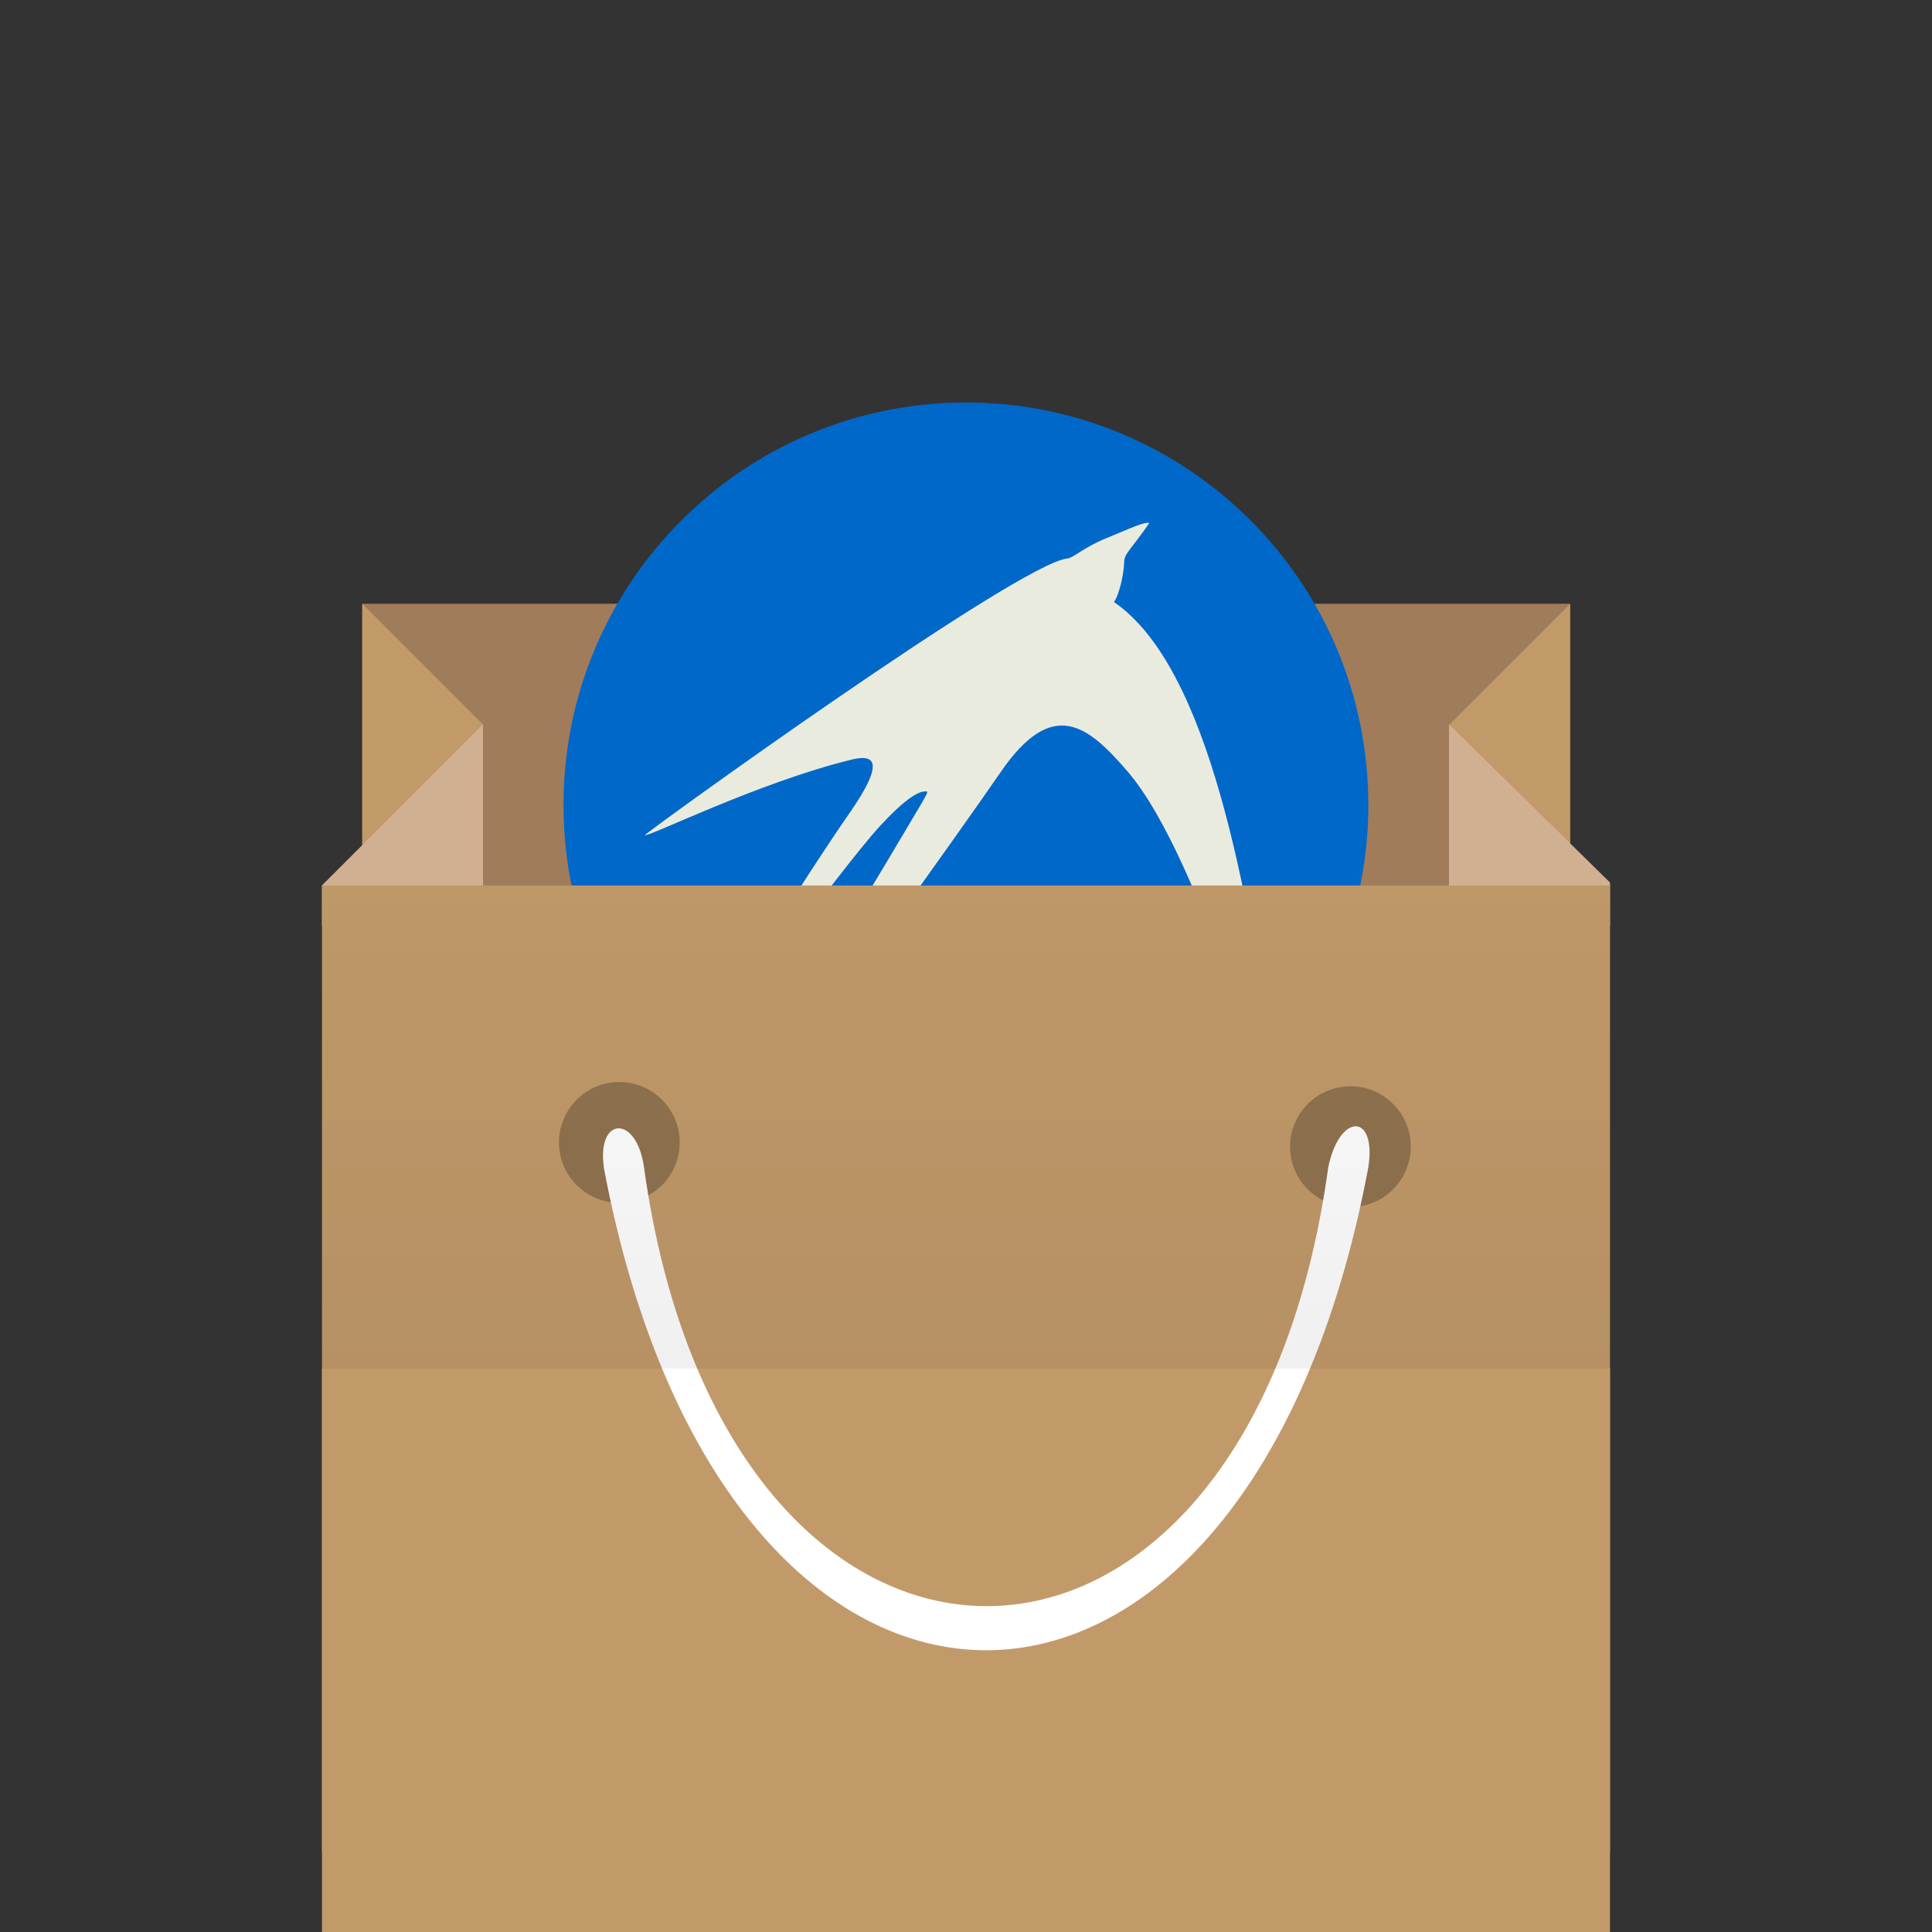 <!-- color: #eaebe1 -->
<svg xmlns="http://www.w3.org/2000/svg" xmlns:xlink="http://www.w3.org/1999/xlink" width="48px" height="48px" viewBox="0 0 48 48" version="1.1">
<rect x="0" y="0" width="48" height="48" fill="#333333" stroke="none"/>
<defs>
<linearGradient id="linear0" gradientUnits="userSpaceOnUse" x1="0" y1="34" x2="0" y2="19" gradientTransform="matrix(1,0,0,1.091,0,-3.091)">
<stop offset="0" style="stop-color:rgb(0%,0%,0%);stop-opacity:0.059;"/>
<stop offset="1" style="stop-color:rgb(0%,0%,0%);stop-opacity:0;"/>
</linearGradient>
</defs>
<g id="surface1">
<path style=" stroke:none;fill-rule:nonzero;fill:rgb(63.137%,48.627%,35.686%);fill-opacity:1;" d="M 9 15 L 39 15 L 39 24.996 L 9 24.996 M 9 15 "/>
<path style=" stroke:none;fill-rule:nonzero;fill:rgb(76.078%,60.392%,41.569%);fill-opacity:1;" d="M 9 15 L 12 18 L 11.336 21 L 9 22 M 9 15 "/>
<path style=" stroke:none;fill-rule:nonzero;fill:rgb(81.961%,69.02%,57.255%);fill-opacity:1;" d="M 8 23 L 12 23 L 12 22.285 C 12 21.094 12 15.793 12 17.996 L 8 21.996 M 8 22.996 "/>
<path style=" stroke:none;fill-rule:nonzero;fill:rgb(76.078%,60.392%,41.569%);fill-opacity:1;" d="M 39.012 15 L 36.012 18 L 36.676 21 L 39.012 22 M 39.012 15 "/>
<path style=" stroke:none;fill-rule:nonzero;fill:rgb(81.961%,69.02%,57.255%);fill-opacity:1;" d="M 40 23 L 36 23 L 36 22.285 C 36 21.094 36 15.793 36 17.996 L 40 21.926 M 40 23 "/>
<path style=" stroke:none;fill-rule:nonzero;fill:rgb(76.078%,60.392%,41.569%);fill-opacity:1;" d="M 8 34 L 8 48 L 40 48 L 40 34 M 8 34 "/>
<path style=" stroke:none;fill-rule:nonzero;fill:rgb(0%,40.784%,78.431%);fill-opacity:1;" d="M 24 10 C 18.477 10 14 14.477 14 20 C 14 25.523 18.477 29.996 24 29.996 C 29.523 29.996 33.996 25.52 33.996 20 C 33.996 14.473 29.52 10 24 10 M 24 10 "/>
<path style=" stroke:none;fill-rule:nonzero;fill:rgb(91.765%,92.157%,87.451%);fill-opacity:1;" d="M 28.559 13 C 28.461 12.941 28.062 13.137 27.477 13.375 C 26.938 13.594 26.66 13.863 26.52 13.875 C 25.285 14.004 16.051 20.68 16.02 20.75 C 16.109 20.801 18.848 19.438 21.145 18.875 C 21.68 18.742 22.043 18.855 21.102 20.207 C 20.008 21.777 17.633 25.566 17.559 25.875 C 17.77 25.938 20.809 21.68 21.848 20.539 C 22.414 19.918 22.789 19.664 22.973 19.664 C 23.102 19.664 23.137 19.543 22.055 21.375 C 21.148 22.898 17.93 28.164 17.93 28.582 C 18.121 28.461 18.262 28.258 18.516 27.957 C 19.371 26.914 24.07 20.348 24.844 19.207 C 26.152 17.289 27.031 18.027 28.012 19.164 C 29.918 21.375 31.812 28.469 32.012 29 C 31.973 28.523 31.84 27.73 31.676 26.664 C 30.996 22.18 30.062 16.594 27.676 14.957 C 27.801 14.789 27.922 14.281 27.93 13.957 C 27.93 13.758 28.125 13.617 28.551 13 M 28.555 13 "/>
<path style=" stroke:none;fill-rule:nonzero;fill:rgb(76.078%,60.392%,41.569%);fill-opacity:1;" d="M 8 22 L 8 46 L 40 46 L 40 22 M 8 22 "/>
<path style=" stroke:none;fill-rule:nonzero;fill:rgb(0%,0%,0%);fill-opacity:0.251;" d="M 16.887 28.383 C 16.887 29.211 16.215 29.883 15.387 29.883 C 14.559 29.883 13.887 29.211 13.887 28.383 C 13.887 27.555 14.559 26.883 15.387 26.883 C 16.215 26.883 16.887 27.555 16.887 28.383 M 16.887 28.383 "/>
<path style=" stroke:none;fill-rule:nonzero;fill:rgb(0%,0%,0%);fill-opacity:0.251;" d="M 35.051 28.488 C 35.051 29.316 34.379 29.988 33.551 29.988 C 32.723 29.988 32.051 29.316 32.051 28.488 C 32.051 27.66 32.723 26.988 33.551 26.988 C 34.379 26.988 35.051 27.66 35.051 28.488 M 35.051 28.488 "/>
<path style=" stroke:none;fill-rule:nonzero;fill:rgb(100%,100%,100%);fill-opacity:1;" d="M 15 29 C 18 45 31 45 33.996 29 C 34.207 27.656 33.285 27.629 33 29 C 31 43.578 18 43.5 16 29 C 15.816 27.684 14.82 27.738 15.004 29 M 15.004 29 "/>
<path style=" stroke:none;fill-rule:nonzero;fill:url(#linear0);" d="M 8 22 L 8 34 L 39.996 34 L 39.996 22 M 8 22 "/>
</g>
</svg>
